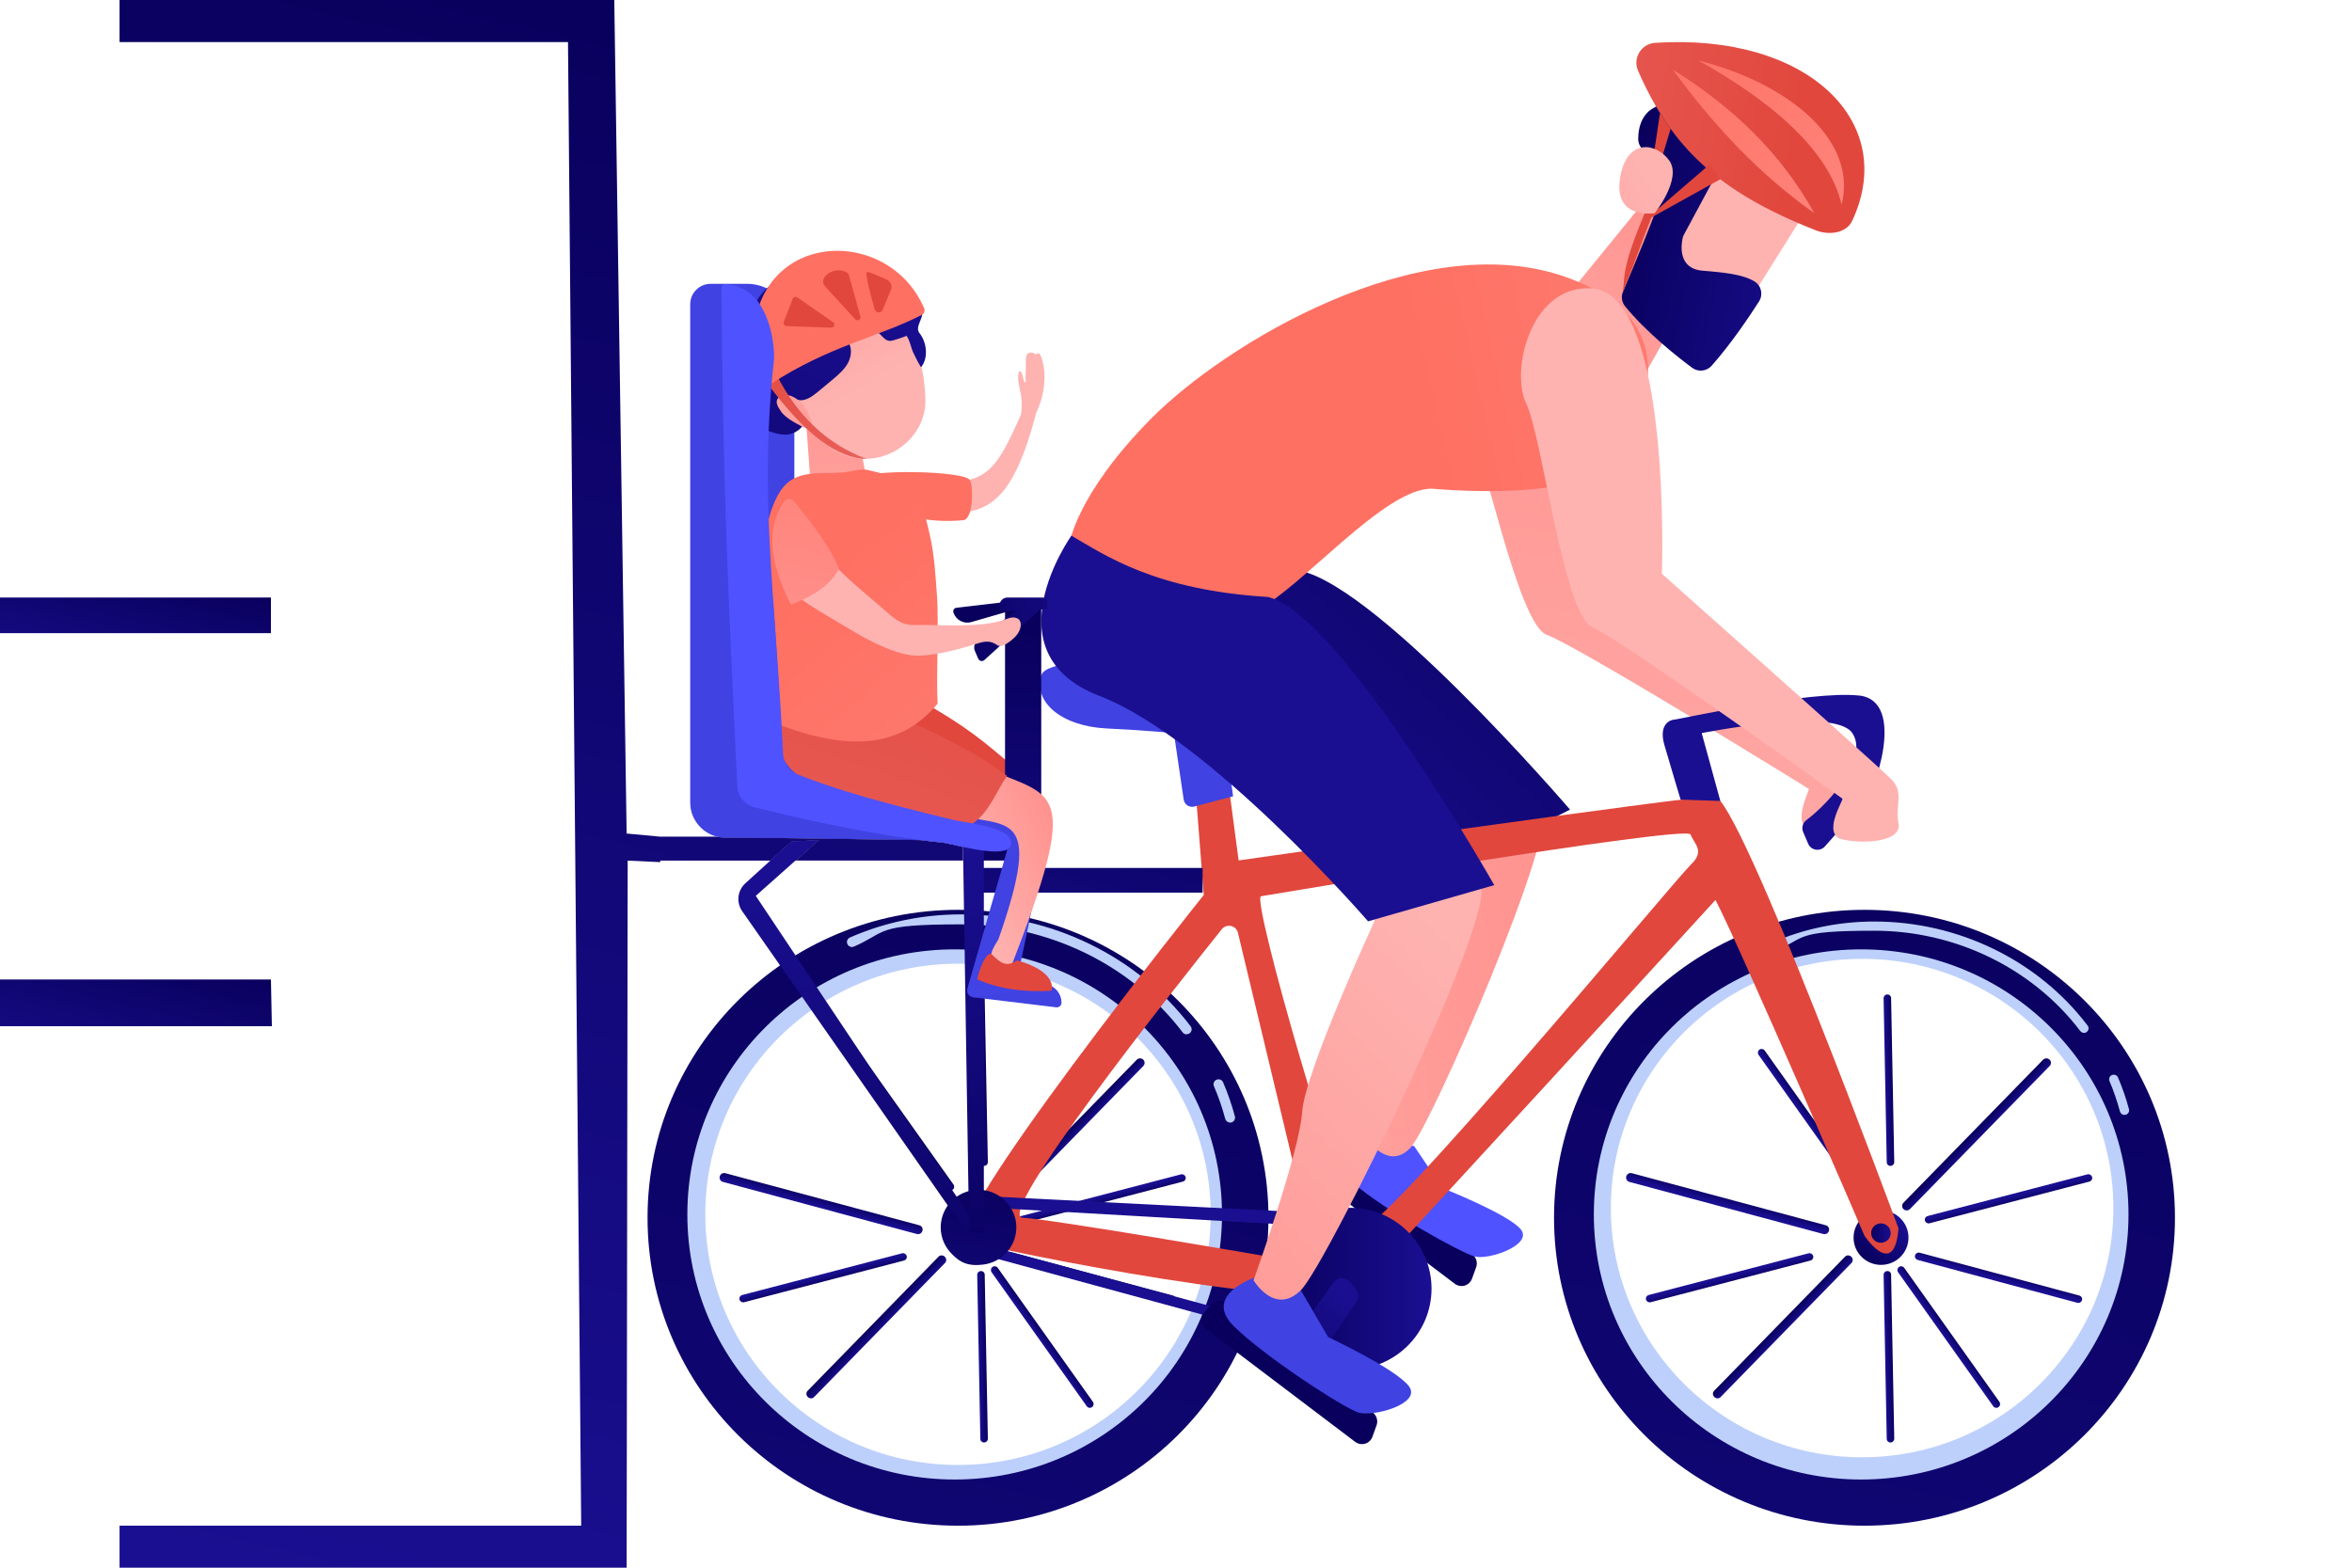 <?xml version="1.0" encoding="UTF-8"?>
<svg xmlns="http://www.w3.org/2000/svg" version="1.1" xmlns:xlink="http://www.w3.org/1999/xlink" viewBox="0 0 2475 1650">
  <defs>
    <style>
      .cls-1 {
        fill: url(#linear-gradient-61);
      }

      .cls-2 {
        fill: url(#linear-gradient-15);
      }

      .cls-3 {
        fill: url(#linear-gradient-13);
      }

      .cls-4 {
        fill: url(#linear-gradient-28);
      }

      .cls-5 {
        fill: url(#linear-gradient-65);
      }

      .cls-6 {
        fill: url(#linear-gradient-69);
      }

      .cls-7 {
        fill: url(#linear-gradient-53);
      }

      .cls-8 {
        fill: url(#linear-gradient-42);
      }

      .cls-9 {
        fill: url(#linear-gradient-46);
      }

      .cls-10 {
        fill: url(#linear-gradient-70);
      }

      .cls-11 {
        fill: url(#linear-gradient-60);
      }

      .cls-12 {
        fill: url(#linear-gradient-2);
      }

      .cls-13 {
        fill: url(#linear-gradient-87);
      }

      .cls-14 {
        fill: url(#linear-gradient-64);
      }

      .cls-15 {
        fill: url(#linear-gradient-56);
      }

      .cls-16 {
        fill: url(#linear-gradient-43);
      }

      .cls-17 {
        fill: url(#linear-gradient-25);
      }

      .cls-18 {
        fill: url(#linear-gradient-82);
      }

      .cls-19 {
        fill: url(#linear-gradient-10);
      }

      .cls-20 {
        fill: url(#linear-gradient-12);
      }

      .cls-21 {
        fill: url(#linear-gradient-40);
      }

      .cls-22 {
        fill: url(#linear-gradient-27);
      }

      .cls-23 {
        fill: url(#linear-gradient-68);
      }

      .cls-24 {
        fill: url(#linear-gradient-37);
      }

      .cls-25 {
        fill: url(#linear-gradient-75);
      }

      .cls-26 {
        fill: url(#linear-gradient-55);
      }

      .cls-27 {
        fill: url(#linear-gradient-39);
      }

      .cls-28 {
        fill: url(#linear-gradient-89);
      }

      .cls-29 {
        fill: url(#linear-gradient-52);
      }

      .cls-30 {
        fill: url(#linear-gradient-58);
      }

      .cls-31 {
        fill: url(#linear-gradient-47);
      }

      .cls-32 {
        fill: url(#linear-gradient-26);
      }

      .cls-33 {
        fill: url(#linear-gradient-74);
      }

      .cls-34 {
        fill: url(#linear-gradient-72);
      }

      .cls-35 {
        fill: url(#linear-gradient-4);
      }

      .cls-36 {
        fill: url(#linear-gradient-35);
      }

      .cls-37 {
        fill: url(#linear-gradient-30);
      }

      .cls-38 {
        fill: url(#linear-gradient-76);
      }

      .cls-39 {
        fill: url(#linear-gradient-73);
      }

      .cls-40 {
        fill: url(#linear-gradient-71);
      }

      .cls-41 {
        fill: url(#linear-gradient-44);
      }

      .cls-42 {
        fill: url(#linear-gradient-49);
      }

      .cls-43 {
        fill: url(#linear-gradient-3);
      }

      .cls-44 {
        fill: url(#linear-gradient-34);
      }

      .cls-45 {
        fill: url(#linear-gradient-5);
      }

      .cls-46 {
        fill: url(#linear-gradient-38);
      }

      .cls-47 {
        fill: url(#linear-gradient-22);
      }

      .cls-48 {
        fill: url(#linear-gradient-24);
      }

      .cls-49 {
        fill: url(#linear-gradient-54);
      }

      .cls-50 {
        fill: url(#linear-gradient-90);
      }

      .cls-51 {
        fill: url(#linear-gradient-33);
      }

      .cls-52 {
        fill: url(#linear-gradient-79);
      }

      .cls-53 {
        fill: url(#linear-gradient-78);
      }

      .cls-54 {
        fill: url(#linear-gradient-51);
      }

      .cls-55 {
        fill: url(#linear-gradient-8);
      }

      .cls-56 {
        fill: url(#linear-gradient-66);
      }

      .cls-57 {
        fill: url(#linear-gradient-57);
      }

      .cls-58 {
        fill: url(#linear-gradient-77);
      }

      .cls-59 {
        fill: url(#linear-gradient-88);
      }

      .cls-60 {
        fill: url(#linear-gradient-14);
      }

      .cls-61 {
        fill: url(#linear-gradient-62);
      }

      .cls-62 {
        fill: url(#linear-gradient-29);
      }

      .cls-63 {
        fill: url(#linear-gradient-20);
      }

      .cls-64 {
        fill: url(#linear-gradient-67);
      }

      .cls-65 {
        fill: url(#linear-gradient-17);
      }

      .cls-66 {
        fill: url(#linear-gradient-50);
      }

      .cls-67 {
        fill: url(#linear-gradient-7);
      }

      .cls-68 {
        fill: url(#linear-gradient-9);
      }

      .cls-69 {
        fill: url(#linear-gradient-59);
      }

      .cls-70 {
        fill: url(#linear-gradient-11);
      }

      .cls-71 {
        fill: url(#linear-gradient-19);
      }

      .cls-72 {
        fill: url(#linear-gradient-80);
      }

      .cls-73 {
        fill: url(#linear-gradient-6);
      }

      .cls-74 {
        fill: url(#linear-gradient-83);
      }

      .cls-75 {
        fill: url(#linear-gradient-36);
      }

      .cls-76 {
        fill: url(#linear-gradient-21);
      }

      .cls-77 {
        fill: url(#linear-gradient-45);
      }

      .cls-78 {
        fill: url(#linear-gradient-85);
      }

      .cls-79 {
        fill: url(#linear-gradient-81);
      }

      .cls-80 {
        fill: url(#linear-gradient-84);
      }

      .cls-81 {
        fill: url(#linear-gradient-48);
      }

      .cls-82 {
        fill: url(#linear-gradient-32);
      }

      .cls-83 {
        fill: url(#linear-gradient-86);
      }

      .cls-84 {
        fill: url(#linear-gradient-41);
      }

      .cls-85 {
        fill: url(#linear-gradient-16);
      }

      .cls-86 {
        fill: #bdd0fb;
      }

      .cls-87 {
        fill: url(#linear-gradient);
      }

      .cls-88 {
        fill: url(#linear-gradient-23);
      }

      .cls-89 {
        fill: url(#linear-gradient-31);
      }

      .cls-90 {
        fill: url(#linear-gradient-63);
      }

      .cls-91 {
        fill: url(#linear-gradient-18);
      }
    </style>
    <linearGradient id="linear-gradient" x1="1796" y1="-1297.9" x2="1670.8" y2="-431.2" gradientTransform="translate(0 1600)" gradientUnits="userSpaceOnUse">
      <stop offset="0" stop-color="#ff928e"/>
      <stop offset="1" stop-color="#feb3b1"/>
    </linearGradient>
    <linearGradient id="linear-gradient-2" x1="1545.9" y1="-201.8" x2="1670.8" y2="-21.3" gradientTransform="translate(0 1600)" gradientUnits="userSpaceOnUse">
      <stop offset="0" stop-color="#09005d"/>
      <stop offset="1" stop-color="#1a0f91"/>
    </linearGradient>
    <linearGradient id="linear-gradient-3" x1="1463.9" y1="-775.4" x2="1487" y2="-545.9" gradientTransform="translate(0 1600)" gradientUnits="userSpaceOnUse">
      <stop offset="0" stop-color="#4042e2"/>
      <stop offset="1" stop-color="#4f52ff"/>
    </linearGradient>
    <linearGradient id="linear-gradient-4" x1="1654.4" y1="-588" x2="1042.6" y2="-504.5" gradientTransform="translate(0 1600)" gradientUnits="userSpaceOnUse">
      <stop offset="0" stop-color="#ff928e"/>
      <stop offset="1" stop-color="#feb3b1"/>
    </linearGradient>
    <linearGradient id="linear-gradient-5" x1="1976.1" y1="-715.2" x2="1572.8" y2="-419.3" gradientTransform="translate(-198.4 1569.3) rotate(-11)" gradientUnits="userSpaceOnUse">
      <stop offset="0" stop-color="#09005d"/>
      <stop offset="1" stop-color="#1a0f91"/>
    </linearGradient>
    <linearGradient id="linear-gradient-6" x1="2065" y1="-763.5" x2="1619.3" y2="1162.5" gradientTransform="translate(0 1600)" gradientUnits="userSpaceOnUse">
      <stop offset="0" stop-color="#09005d"/>
      <stop offset="1" stop-color="#1a0f91"/>
    </linearGradient>
    <linearGradient id="linear-gradient-7" x1="1959.2" y1="-276.8" x2="1999.6" y2="-318" gradientTransform="translate(0 1600)" gradientUnits="userSpaceOnUse">
      <stop offset="0" stop-color="#09005d"/>
      <stop offset="1" stop-color="#1a0f91"/>
    </linearGradient>
    <linearGradient id="linear-gradient-8" x1="415.8" y1="-1577.5" x2="426.3" y2="-1577.5" gradientTransform="translate(680.7 2034.8) rotate(44.1)" gradientUnits="userSpaceOnUse">
      <stop offset="0" stop-color="#09005d"/>
      <stop offset="1" stop-color="#1a0f91"/>
    </linearGradient>
    <linearGradient id="linear-gradient-9" x1="410" y1="-1544.9" x2="420.4" y2="-1544.9" gradientTransform="translate(611.1 2106.8) rotate(44.1) scale(1 .9)" gradientUnits="userSpaceOnUse">
      <stop offset="0" stop-color="#09005d"/>
      <stop offset="1" stop-color="#1a0f91"/>
    </linearGradient>
    <linearGradient id="linear-gradient-10" x1="-2092.6" y1="-519.7" x2="-2082.7" y2="-519.7" gradientTransform="translate(773 3144.6) rotate(105.1)" gradientUnits="userSpaceOnUse">
      <stop offset="0" stop-color="#09005d"/>
      <stop offset="1" stop-color="#1a0f91"/>
    </linearGradient>
    <linearGradient id="linear-gradient-11" x1="-2090.9" y1="-815.2" x2="-2082.7" y2="-815.2" gradientTransform="translate(773 3144.6) rotate(105.1)" gradientUnits="userSpaceOnUse">
      <stop offset="0" stop-color="#09005d"/>
      <stop offset="1" stop-color="#1a0f91"/>
    </linearGradient>
    <linearGradient id="linear-gradient-12" x1="-2800.5" y1="1067.4" x2="-2792" y2="1067.4" gradientTransform="translate(235.2 3661.9) rotate(144.8)" gradientUnits="userSpaceOnUse">
      <stop offset="0" stop-color="#09005d"/>
      <stop offset="1" stop-color="#1a0f91"/>
    </linearGradient>
    <linearGradient id="linear-gradient-13" x1="-2788.8" y1="795.8" x2="-2780.2" y2="795.8" gradientTransform="translate(235.2 3661.9) rotate(144.8)" gradientUnits="userSpaceOnUse">
      <stop offset="0" stop-color="#09005d"/>
      <stop offset="1" stop-color="#1a0f91"/>
    </linearGradient>
    <linearGradient id="linear-gradient-14" x1="565.1" y1="3374.1" x2="573.3" y2="3374.1" gradientTransform="translate(-1298.6 2753.9) rotate(-104.7)" gradientUnits="userSpaceOnUse">
      <stop offset="0" stop-color="#09005d"/>
      <stop offset="1" stop-color="#1a0f91"/>
    </linearGradient>
    <linearGradient id="linear-gradient-15" x1="570.9" y1="3679.1" x2="579.1" y2="3679.1" gradientTransform="translate(-1298.6 2753.9) rotate(-104.7)" gradientUnits="userSpaceOnUse">
      <stop offset="0" stop-color="#09005d"/>
      <stop offset="1" stop-color="#1a0f91"/>
    </linearGradient>
    <linearGradient id="linear-gradient-16" x1="-2402.4" y1="2264.9" x2="-2394.5" y2="2264.9" gradientTransform="translate(-366.7 3738.6) rotate(178.9)" gradientUnits="userSpaceOnUse">
      <stop offset="0" stop-color="#09005d"/>
      <stop offset="1" stop-color="#1a0f91"/>
    </linearGradient>
    <linearGradient id="linear-gradient-17" x1="-2408" y1="2556" x2="-2400" y2="2556" gradientTransform="translate(-366.7 3738.6) rotate(178.9)" gradientUnits="userSpaceOnUse">
      <stop offset="0" stop-color="#09005d"/>
      <stop offset="1" stop-color="#1a0f91"/>
    </linearGradient>
    <linearGradient id="linear-gradient-18" x1="1111.1" y1="-763.5" x2="665.5" y2="1162.5" gradientTransform="translate(0 1600)" gradientUnits="userSpaceOnUse">
      <stop offset="0" stop-color="#09005d"/>
      <stop offset="1" stop-color="#1a0f91"/>
    </linearGradient>
    <linearGradient id="linear-gradient-19" x1="1005.3" y1="-276.9" x2="1045.7" y2="-317.9" gradientTransform="translate(0 1600)" gradientUnits="userSpaceOnUse">
      <stop offset="0" stop-color="#09005d"/>
      <stop offset="1" stop-color="#1a0f91"/>
    </linearGradient>
    <linearGradient id="linear-gradient-20" x1="-269.4" y1="-913.7" x2="-259" y2="-913.7" gradientTransform="translate(680.7 2034.8) rotate(44.1)" gradientUnits="userSpaceOnUse">
      <stop offset="0" stop-color="#09005d"/>
      <stop offset="1" stop-color="#1a0f91"/>
    </linearGradient>
    <linearGradient id="linear-gradient-21" x1="-275.2" y1="-807.3" x2="-264.9" y2="-807.3" gradientTransform="translate(611.1 2106.8) rotate(44.1) scale(1 .9)" gradientUnits="userSpaceOnUse">
      <stop offset="0" stop-color="#09005d"/>
      <stop offset="1" stop-color="#1a0f91"/>
    </linearGradient>
    <linearGradient id="linear-gradient-22" x1="-1843.4" y1="401.3" x2="-1833.4" y2="401.3" gradientTransform="translate(773 3144.6) rotate(105.1)" gradientUnits="userSpaceOnUse">
      <stop offset="0" stop-color="#09005d"/>
      <stop offset="1" stop-color="#1a0f91"/>
    </linearGradient>
    <linearGradient id="linear-gradient-23" x1="-1841.6" y1="105.7" x2="-1833.4" y2="105.7" gradientTransform="translate(773 3144.6) rotate(105.1)" gradientUnits="userSpaceOnUse">
      <stop offset="0" stop-color="#09005d"/>
      <stop offset="1" stop-color="#1a0f91"/>
    </linearGradient>
    <linearGradient id="linear-gradient-24" x1="-2020.6" y1="1617.2" x2="-2012" y2="1617.2" gradientTransform="translate(235.2 3661.9) rotate(144.8)" gradientUnits="userSpaceOnUse">
      <stop offset="0" stop-color="#09005d"/>
      <stop offset="1" stop-color="#1a0f91"/>
    </linearGradient>
    <linearGradient id="linear-gradient-25" x1="-2008.8" y1="1345.7" x2="-2000.3" y2="1345.7" gradientTransform="translate(235.2 3661.9) rotate(144.8)" gradientUnits="userSpaceOnUse">
      <stop offset="0" stop-color="#09005d"/>
      <stop offset="1" stop-color="#1a0f91"/>
    </linearGradient>
    <linearGradient id="linear-gradient-26" x1="807.8" y1="2451.4" x2="815.9" y2="2451.4" gradientTransform="translate(-1298.6 2753.9) rotate(-104.7)" gradientUnits="userSpaceOnUse">
      <stop offset="0" stop-color="#09005d"/>
      <stop offset="1" stop-color="#1a0f91"/>
    </linearGradient>
    <linearGradient id="linear-gradient-27" x1="813.5" y1="2756.4" x2="821.7" y2="2756.4" gradientTransform="translate(-1298.6 2753.9) rotate(-104.7)" gradientUnits="userSpaceOnUse">
      <stop offset="0" stop-color="#09005d"/>
      <stop offset="1" stop-color="#1a0f91"/>
    </linearGradient>
    <linearGradient id="linear-gradient-28" x1="-1448.7" y1="2283.2" x2="-1440.8" y2="2283.2" gradientTransform="translate(-366.7 3738.6) rotate(178.9)" gradientUnits="userSpaceOnUse">
      <stop offset="0" stop-color="#09005d"/>
      <stop offset="1" stop-color="#1a0f91"/>
    </linearGradient>
    <linearGradient id="linear-gradient-29" x1="-1454.3" y1="2574.3" x2="-1446.4" y2="2574.3" gradientTransform="translate(-366.7 3738.6) rotate(178.9)" gradientUnits="userSpaceOnUse">
      <stop offset="0" stop-color="#09005d"/>
      <stop offset="1" stop-color="#1a0f91"/>
    </linearGradient>
    <linearGradient id="linear-gradient-30" x1="285.9" y1="-2063.7" x2="155.4" y2="-1499.7" gradientTransform="translate(450.9 1778.7) rotate(33.4)" gradientUnits="userSpaceOnUse">
      <stop offset="0" stop-color="#ff928e"/>
      <stop offset="1" stop-color="#feb3b1"/>
    </linearGradient>
    <linearGradient id="linear-gradient-31" x1="1502.8" y1="-1156.5" x2="2292.3" y2="-1336.4" gradientTransform="translate(0 1600)" gradientUnits="userSpaceOnUse">
      <stop offset="0" stop-color="#fe7062"/>
      <stop offset="1" stop-color="#ff928e"/>
    </linearGradient>
    <linearGradient id="linear-gradient-32" x1="1518" y1="-170.1" x2="1552.8" y2="226.2" gradientTransform="translate(0 1600)" gradientUnits="userSpaceOnUse">
      <stop offset="0" stop-color="#e1473d"/>
      <stop offset="1" stop-color="#e9605a"/>
    </linearGradient>
    <linearGradient id="linear-gradient-33" x1="1230.3" y1="-929.5" x2="1248.9" y2="-1471.8" gradientTransform="translate(0 1600)" gradientUnits="userSpaceOnUse">
      <stop offset="0" stop-color="#4042e2"/>
      <stop offset="1" stop-color="#4f52ff"/>
    </linearGradient>
    <linearGradient id="linear-gradient-34" x1="1772.9" y1="-1301.3" x2="1826.2" y2="-1032.5" gradientTransform="translate(0 1600)" gradientUnits="userSpaceOnUse">
      <stop offset="0" stop-color="#09005d"/>
      <stop offset="1" stop-color="#1a0f91"/>
    </linearGradient>
    <linearGradient id="linear-gradient-35" x1="1675.9" y1="-1966.9" x2="1726.9" y2="-1559.1" gradientTransform="translate(0 1600)" gradientUnits="userSpaceOnUse">
      <stop offset="0" stop-color="#ff928e"/>
      <stop offset="1" stop-color="#feb3b1"/>
    </linearGradient>
    <linearGradient id="linear-gradient-36" x1="1969" y1="-302.2" x2="1989.6" y2="-302.2" gradientTransform="translate(0 1600)" gradientUnits="userSpaceOnUse">
      <stop offset="0" stop-color="#09005d"/>
      <stop offset="1" stop-color="#1a0f91"/>
    </linearGradient>
    <linearGradient id="linear-gradient-37" x1="1036.1" y1="-302.2" x2="1056.7" y2="-302.2" gradientTransform="translate(0 1600)" gradientUnits="userSpaceOnUse">
      <stop offset="0" stop-color="#09005d"/>
      <stop offset="1" stop-color="#1a0f91"/>
    </linearGradient>
    <linearGradient id="linear-gradient-38" x1="709.2" y1="-550.9" x2="1106.3" y2="-381.2" gradientTransform="translate(0 1600)" gradientUnits="userSpaceOnUse">
      <stop offset="0" stop-color="#09005d"/>
      <stop offset="1" stop-color="#1a0f91"/>
    </linearGradient>
    <linearGradient id="linear-gradient-39" x1="-881.1" y1="-216.4" x2="-485" y2="-47.1" gradientTransform="translate(1545.2 1412.8) rotate(12.3)" gradientUnits="userSpaceOnUse">
      <stop offset="0" stop-color="#09005d"/>
      <stop offset="1" stop-color="#1a0f91"/>
    </linearGradient>
    <linearGradient id="linear-gradient-40" x1="1334.8" y1="-243.7" x2="1506.4" y2="-243.7" gradientTransform="translate(0 1600)" gradientUnits="userSpaceOnUse">
      <stop offset="0" stop-color="#09005d"/>
      <stop offset="1" stop-color="#1a0f91"/>
    </linearGradient>
    <linearGradient id="linear-gradient-41" x1="1322.1" y1="-132.7" x2="1419.7" y2="-232.2" gradientTransform="translate(0 1600)" gradientUnits="userSpaceOnUse">
      <stop offset="0" stop-color="#09005d"/>
      <stop offset="1" stop-color="#1a0f91"/>
    </linearGradient>
    <linearGradient id="linear-gradient-42" x1="1441.1" y1="-35.5" x2="1566.1" y2="145" gradientTransform="translate(0 1600)" gradientUnits="userSpaceOnUse">
      <stop offset="0" stop-color="#09005d"/>
      <stop offset="1" stop-color="#1a0f91"/>
    </linearGradient>
    <linearGradient id="linear-gradient-43" x1="1406.4" y1="-279.4" x2="1480.6" y2="-645.6" gradientTransform="translate(0 1600)" gradientUnits="userSpaceOnUse">
      <stop offset="0" stop-color="#4042e2"/>
      <stop offset="1" stop-color="#4f52ff"/>
    </linearGradient>
    <linearGradient id="linear-gradient-44" x1="1130.6" y1="-159" x2="1553.6" y2="-590.4" gradientTransform="translate(0 1600)" gradientUnits="userSpaceOnUse">
      <stop offset="0" stop-color="#ff928e"/>
      <stop offset="1" stop-color="#feb3b1"/>
    </linearGradient>
    <linearGradient id="linear-gradient-45" x1="1370.1" y1="-1536.2" x2="1353.8" y2="-1207.1" gradientTransform="translate(0 1600)" gradientUnits="userSpaceOnUse">
      <stop offset="0" stop-color="#09005d"/>
      <stop offset="1" stop-color="#1a0f91"/>
    </linearGradient>
    <linearGradient id="linear-gradient-46" x1="1036.6" y1="-363.5" x2="1005.5" y2="-114.8" gradientTransform="translate(0 1600)" gradientUnits="userSpaceOnUse">
      <stop offset="0" stop-color="#09005d"/>
      <stop offset="1" stop-color="#1a0f91"/>
    </linearGradient>
    <linearGradient id="linear-gradient-47" x1="2280.3" y1="-1258" x2="1884" y2="-1355.4" gradientTransform="translate(0 1600)" gradientUnits="userSpaceOnUse">
      <stop offset="0" stop-color="#ff928e"/>
      <stop offset="1" stop-color="#feb3b1"/>
    </linearGradient>
    <linearGradient id="linear-gradient-48" x1="137.1" y1="-4904.6" x2="369.2" y2="-4904.6" gradientTransform="translate(530.9 4966.5) rotate(12.3)" gradientUnits="userSpaceOnUse">
      <stop offset="0" stop-color="#09005d"/>
      <stop offset="1" stop-color="#1a0f91"/>
    </linearGradient>
    <linearGradient id="linear-gradient-49" x1="1887.6" y1="-1450" x2="1574.5" y2="-1506.7" gradientTransform="translate(0 1600)" gradientUnits="userSpaceOnUse">
      <stop offset="0" stop-color="#e1473d"/>
      <stop offset="1" stop-color="#e9605a"/>
    </linearGradient>
    <linearGradient id="linear-gradient-50" x1="1733.1" y1="-1363.7" x2="1225" y2="-969.7" gradientTransform="translate(0 1600)" gradientUnits="userSpaceOnUse">
      <stop offset="0" stop-color="#e1473d"/>
      <stop offset="1" stop-color="#e9605a"/>
    </linearGradient>
    <linearGradient id="linear-gradient-51" x1="1704.3" y1="-1400.9" x2="1197.9" y2="-1008.3" gradientTransform="translate(0 1600)" gradientUnits="userSpaceOnUse">
      <stop offset="0" stop-color="#e1473d"/>
      <stop offset="1" stop-color="#e9605a"/>
    </linearGradient>
    <linearGradient id="linear-gradient-52" x1="1742.4" y1="-1351.8" x2="1235.4" y2="-958.6" gradientTransform="translate(0 1600)" gradientUnits="userSpaceOnUse">
      <stop offset="0" stop-color="#e1473d"/>
      <stop offset="1" stop-color="#e9605a"/>
    </linearGradient>
    <linearGradient id="linear-gradient-53" x1="1722.9" y1="-1553.9" x2="2084.2" y2="-1231" gradientTransform="translate(0 1600)" gradientUnits="userSpaceOnUse">
      <stop offset="0" stop-color="#fe7062"/>
      <stop offset="1" stop-color="#ff928e"/>
    </linearGradient>
    <linearGradient id="linear-gradient-54" x1="1749.9" y1="-1583.9" x2="2111.2" y2="-1261" gradientTransform="translate(0 1600)" gradientUnits="userSpaceOnUse">
      <stop offset="0" stop-color="#fe7062"/>
      <stop offset="1" stop-color="#ff928e"/>
    </linearGradient>
    <linearGradient id="linear-gradient-55" x1="-6.2" y1="-4755.8" x2="159" y2="-4925.3" gradientTransform="translate(530.9 4966.5) rotate(12.3)" gradientUnits="userSpaceOnUse">
      <stop offset="0" stop-color="#ff928e"/>
      <stop offset="1" stop-color="#feb3b1"/>
    </linearGradient>
    <linearGradient id="linear-gradient-56" x1="1189.6" y1="-834.9" x2="1086.4" y2="-462.8" gradientTransform="translate(0 1600)" gradientUnits="userSpaceOnUse">
      <stop offset="0" stop-color="#09005d"/>
      <stop offset="1" stop-color="#1a0f91"/>
    </linearGradient>
    <linearGradient id="linear-gradient-57" x1="674" y1="1643.5" x2="280.9" y2="-36.3" gradientTransform="translate(0 1650) scale(1 -1)" gradientUnits="userSpaceOnUse">
      <stop offset="0" stop-color="#09005d"/>
      <stop offset="1" stop-color="#1a0f91"/>
    </linearGradient>
    <linearGradient id="linear-gradient-58" x1="840.7" y1="735.7" x2="819.2" y2="827.3" gradientTransform="translate(0 1650) scale(1 -1)" gradientUnits="userSpaceOnUse">
      <stop offset="0" stop-color="#09005d"/>
      <stop offset="1" stop-color="#1a0f91"/>
    </linearGradient>
    <linearGradient id="linear-gradient-59" x1="931.8" y1="671.8" x2="833.5" y2="1092" gradientTransform="translate(0 1650) scale(1 -1)" gradientUnits="userSpaceOnUse">
      <stop offset="0" stop-color="#09005d"/>
      <stop offset="1" stop-color="#1a0f91"/>
    </linearGradient>
    <linearGradient id="linear-gradient-60" x1="987.7" y1="171.2" x2="850.8" y2="756.2" gradientTransform="translate(0 1650) scale(1 -1)" gradientUnits="userSpaceOnUse">
      <stop offset="0" stop-color="#09005d"/>
      <stop offset="1" stop-color="#1a0f91"/>
    </linearGradient>
    <linearGradient id="linear-gradient-61" x1="1090.4" y1="290.7" x2="981.4" y2="756.4" gradientTransform="translate(0 1650) scale(1 -1)" gradientUnits="userSpaceOnUse">
      <stop offset="0" stop-color="#09005d"/>
      <stop offset="1" stop-color="#1a0f91"/>
    </linearGradient>
    <linearGradient id="linear-gradient-62" x1="1020.8" y1="-779.1" x2="858.4" y2="-1535.2" gradientTransform="translate(0 1600)" gradientUnits="userSpaceOnUse">
      <stop offset="0" stop-color="#4042e2"/>
      <stop offset="1" stop-color="#4f52ff"/>
    </linearGradient>
    <linearGradient id="linear-gradient-63" x1="696.9" y1="1066.9" x2="247.6" y2="1107.8" gradientTransform="translate(0 1650) scale(1 -1)" gradientUnits="userSpaceOnUse">
      <stop offset="0" stop-color="#4042e2"/>
      <stop offset="1" stop-color="#4f52ff"/>
    </linearGradient>
    <linearGradient id="linear-gradient-64" x1="914.5" y1="688.2" x2="804.8" y2="178.1" gradientTransform="translate(0 1650) scale(1 -1)" gradientUnits="userSpaceOnUse">
      <stop offset="0" stop-color="#4042e2"/>
      <stop offset="1" stop-color="#4f52ff"/>
    </linearGradient>
    <linearGradient id="linear-gradient-65" x1="938.8" y1="-792.6" x2="822.9" y2="-498.3" gradientTransform="translate(0 1600)" gradientUnits="userSpaceOnUse">
      <stop offset="0" stop-color="#e1473d"/>
      <stop offset="1" stop-color="#e9605a"/>
    </linearGradient>
    <linearGradient id="linear-gradient-66" x1="872.1" y1="-1239.4" x2="900" y2="-838.4" gradientTransform="translate(0 1600)" gradientUnits="userSpaceOnUse">
      <stop offset="0" stop-color="#ff928e"/>
      <stop offset="1" stop-color="#feb3b1"/>
    </linearGradient>
    <linearGradient id="linear-gradient-67" x1="810.1" y1="-1361.2" x2="909.7" y2="-1192" gradientTransform="translate(0 1600)" gradientUnits="userSpaceOnUse">
      <stop offset="0" stop-color="#ff928e"/>
      <stop offset="1" stop-color="#feb3b1"/>
    </linearGradient>
    <linearGradient id="linear-gradient-68" x1="705.7" y1="-833.1" x2="909.3" y2="-1314.5" gradientTransform="translate(0 1600)" gradientUnits="userSpaceOnUse">
      <stop offset="0" stop-color="#09005d"/>
      <stop offset="1" stop-color="#1a0f91"/>
    </linearGradient>
    <linearGradient id="linear-gradient-69" x1="-5209.5" y1="-896.8" x2="-5007.6" y2="-1058.1" gradientTransform="translate(-4199.8 1764.8) rotate(175.9) scale(1 -1)" gradientUnits="userSpaceOnUse">
      <stop offset="0" stop-color="#ff928e"/>
      <stop offset="1" stop-color="#feb3b1"/>
    </linearGradient>
    <linearGradient id="linear-gradient-70" x1="1301.1" y1="-715.5" x2="1505.4" y2="-789.5" gradientTransform="translate(-79.8 1423.6) rotate(-5.4)" gradientUnits="userSpaceOnUse">
      <stop offset="0" stop-color="#09005d"/>
      <stop offset="1" stop-color="#1a0f91"/>
    </linearGradient>
    <linearGradient id="linear-gradient-71" x1="1079.5" y1="-945.2" x2="1064.7" y2="-506.5" gradientTransform="translate(0 1600)" gradientUnits="userSpaceOnUse">
      <stop offset="0" stop-color="#09005d"/>
      <stop offset="1" stop-color="#1a0f91"/>
    </linearGradient>
    <linearGradient id="linear-gradient-72" x1="986.5" y1="-908" x2="1190.6" y2="-981.9" gradientTransform="translate(0 1600)" gradientUnits="userSpaceOnUse">
      <stop offset="0" stop-color="#09005d"/>
      <stop offset="1" stop-color="#1a0f91"/>
    </linearGradient>
    <linearGradient id="linear-gradient-73" x1="979" y1="-928.3" x2="1183.3" y2="-1002.3" gradientTransform="translate(0 1600)" gradientUnits="userSpaceOnUse">
      <stop offset="0" stop-color="#09005d"/>
      <stop offset="1" stop-color="#1a0f91"/>
    </linearGradient>
    <linearGradient id="linear-gradient-74" x1="-6441.2" y1="-69.3" x2="-6317.1" y2="-69.3" gradientTransform="translate(-4658.4 3726.9) rotate(154.4) scale(1 -1)" gradientUnits="userSpaceOnUse">
      <stop offset="0" stop-color="#ff928e"/>
      <stop offset="1" stop-color="#feb3b1"/>
    </linearGradient>
    <linearGradient id="linear-gradient-75" x1="1076.3" y1="-634.3" x2="1107.2" y2="-886.1" gradientTransform="translate(0 1600)" gradientUnits="userSpaceOnUse">
      <stop offset="0" stop-color="#e1473d"/>
      <stop offset="1" stop-color="#e9605a"/>
    </linearGradient>
    <linearGradient id="linear-gradient-76" x1="1032.3" y1="-1070.4" x2="856.2" y2="-569.9" gradientTransform="translate(0 1600)" gradientUnits="userSpaceOnUse">
      <stop offset="0" stop-color="#e1473d"/>
      <stop offset="1" stop-color="#e9605a"/>
    </linearGradient>
    <linearGradient id="linear-gradient-77" x1="22407.8" y1="-15970.4" x2="22053.2" y2="-15720.1" gradientTransform="translate(-3009.1 4375.2) rotate(101.8) scale(.9 -.9)" gradientUnits="userSpaceOnUse">
      <stop offset="0" stop-color="#ff928e"/>
      <stop offset="1" stop-color="#feb3b1"/>
    </linearGradient>
    <linearGradient id="linear-gradient-78" x1="1415.9" y1="-1527.4" x2="1061.3" y2="-1277.1" gradientTransform="translate(22.9 1673.2) rotate(2.1)" gradientUnits="userSpaceOnUse">
      <stop offset="0" stop-color="#ff928e"/>
      <stop offset="1" stop-color="#feb3b1"/>
    </linearGradient>
    <linearGradient id="linear-gradient-79" x1="-5456.8" y1="1778.9" x2="-5282.8" y2="1676.2" gradientTransform="translate(-3927.1 3546.6) rotate(130.2) scale(1 -1)" gradientUnits="userSpaceOnUse">
      <stop offset="0" stop-color="#fe7062"/>
      <stop offset="1" stop-color="#ff928e"/>
    </linearGradient>
    <linearGradient id="linear-gradient-80" x1="863.1" y1="-992.3" x2="1416.7" y2="-355.7" gradientTransform="translate(0 1600)" gradientUnits="userSpaceOnUse">
      <stop offset="0" stop-color="#fe7062"/>
      <stop offset="1" stop-color="#ff928e"/>
    </linearGradient>
    <linearGradient id="linear-gradient-81" x1="1157.9" y1="-1245.8" x2="1058.3" y2="-1109" gradientTransform="translate(0 1600)" gradientUnits="userSpaceOnUse">
      <stop offset="0" stop-color="#ff928e"/>
      <stop offset="1" stop-color="#feb3b1"/>
    </linearGradient>
    <linearGradient id="linear-gradient-82" x1="917.9" y1="-1316.8" x2="822.9" y2="-915.8" gradientTransform="translate(0 1600)" gradientUnits="userSpaceOnUse">
      <stop offset="0" stop-color="#fe7062"/>
      <stop offset="1" stop-color="#ff928e"/>
    </linearGradient>
    <linearGradient id="linear-gradient-83" x1="821.2" y1="-1255.3" x2="880.1" y2="-1103.5" gradientTransform="translate(0 1600)" gradientUnits="userSpaceOnUse">
      <stop offset="0" stop-color="#e1473d"/>
      <stop offset="1" stop-color="#e9605a"/>
    </linearGradient>
    <linearGradient id="linear-gradient-84" x1="927.8" y1="-1202.5" x2="1067.6" y2="-1072.7" gradientTransform="translate(0 1600)" gradientUnits="userSpaceOnUse">
      <stop offset="0" stop-color="#fe7062"/>
      <stop offset="1" stop-color="#ff928e"/>
    </linearGradient>
    <linearGradient id="linear-gradient-85" x1="1026.9" y1="-1414.5" x2="1534.4" y2="-1876.8" gradientTransform="translate(0 1600)" gradientUnits="userSpaceOnUse">
      <stop offset="0" stop-color="#e1473d"/>
      <stop offset="1" stop-color="#e9605a"/>
    </linearGradient>
    <linearGradient id="linear-gradient-86" x1="1020.6" y1="-1421.4" x2="1528" y2="-1883.7" gradientTransform="translate(0 1600)" gradientUnits="userSpaceOnUse">
      <stop offset="0" stop-color="#e1473d"/>
      <stop offset="1" stop-color="#e9605a"/>
    </linearGradient>
    <linearGradient id="linear-gradient-87" x1="1038.9" y1="-1401.3" x2="1546.4" y2="-1863.6" gradientTransform="translate(0 1600)" gradientUnits="userSpaceOnUse">
      <stop offset="0" stop-color="#e1473d"/>
      <stop offset="1" stop-color="#e9605a"/>
    </linearGradient>
    <linearGradient id="linear-gradient-88" x1="1507.9" y1="1110.5" x2="1094.6" y2="1070.6" gradientTransform="translate(0 1650) scale(1 -1)" gradientUnits="userSpaceOnUse">
      <stop offset="0" stop-color="#4042e2"/>
      <stop offset="1" stop-color="#4f52ff"/>
    </linearGradient>
    <linearGradient id="linear-gradient-89" x1="45.3" y1="572.8" x2="10.2" y2="722.5" gradientTransform="matrix(1,0,0,1,0,0)" xlink:href="#linear-gradient-57"/>
    <linearGradient id="linear-gradient-90" x1="47.1" y1="975.1" x2="9.4" y2="1136.1" gradientTransform="matrix(1,0,0,1,0,0)" xlink:href="#linear-gradient-10"/>
  </defs>
  <!-- Generator: Adobe Illustrator 28.7.1, SVG Export Plug-In . SVG Version: 1.2.0 Build 142)  -->
  <g>
    <g id="Layer_1">
      <g id="Layer_1-2" data-name="Layer_1">
        <g id="Illustration">
          <g>
            <path class="cls-87" d="M1603,312.9c-64.4-.5-80.3,91.7-60.9,125.5s54.8,219,85.8,229.9c31,10.9,274,160.8,275.4,162s-19.6,39.1,3,42.8c22.6,3.6,62.9-1.8,57.6-20.9s4.3-32.9-11.1-46.1c-15.4-13.3-255.7-198.7-255.7-198.7,0,0-10.1-293.8-94.2-294.5h0Z"/>
            <path class="cls-12" d="M1549.4,1320.3l-154.1-115.6c-4.9-3.7-11.7-3-15.8,1.6l-7.6,8.7c-2.2,2.4-3.2,5.7-2.9,8.9.3,3.2,2,6.2,4.6,8.2l157.3,119.1c3,2.2,6.8,2.9,10.4,1.9,3.6-1.1,6.4-3.8,7.7-7.3l4.4-12.2c1.7-4.8,0-10.2-4-13.3h0Z"/>
            <g>
              <path class="cls-43" d="M1441.9,1196.9s-49.8,20.3-17.4,48.6c32.4,28.3,112.4,73,127.4,77,14.9,3.9,61.6-12.4,48.4-28.6-13.3-16.2-82.4-43.4-82.4-43.4l-29.8-44.3s-47.8-3.6-46.2-9.4h0Z"/>
              <path class="cls-35" d="M1530.1,887.1s-54.3,133.9-54.4,168c0,34-34.4,146.9-34.4,146.9,0,0,21,29.5,43.1,5.8s158.2-337.7,138.7-359.8c-19.4-22.2-91.7,7.6-93,39.2h0Z"/>
              <path class="cls-45" d="M1144.5,575.5s-62.4,137.8,61.1,159.8c123.6,22,323.5,179.4,323.5,179.4l123-62.6s-214.3-249.9-292.3-252.5c-118.1,15.5-176.6-10.8-215.3-24.1Z"/>
            </g>
            <g>
              <path class="cls-86" d="M1959.5,963.1c-171.7,0-310.9,138.1-310.9,308.4s139.2,308.4,310.9,308.4,310.9-138.1,310.9-308.4-139.2-308.4-310.9-308.4h0ZM1959.5,1533.8c-146,0-264.4-117.5-264.4-262.3s118.4-262.3,264.4-262.3,264.4,117.5,264.4,262.3-118.4,262.3-264.4,262.3h0Z"/>
              <g>
                <path class="cls-73" d="M1962,957.6c-180.4,0-326.7,145.1-326.7,324.1s146.3,324.1,326.7,324.1,326.7-145.1,326.7-324.1-146.3-324.1-326.7-324.1ZM1958.5,1557.2c-155.3,0-281.3-124.9-281.3-279s125.9-279,281.3-279,281.3,124.9,281.3,279-125.9,279-281.3,279Z"/>
                <g>
                  <path class="cls-86" d="M2235.5,1173.4c-2.2,0-4.1-1.4-4.7-3.6-2.9-10.8-6.6-21.6-11-32-1-2.5.1-5.3,2.6-6.3s5.3,0,6.4,2.6c4.6,10.8,8.5,22,11.5,33.3.7,2.6-.9,5.2-3.5,5.9-.4,0-.8.2-1.3.2h0Z"/>
                  <path class="cls-86" d="M2193,1087.1c-1.5,0-2.9-.7-3.9-1.9-50.3-66.1-131.3-105.6-216.7-105.6s-71.6,7.3-104.7,21.8c-2.5,1.1-5.3,0-6.4-2.5-1.1-2.4,0-5.3,2.5-6.4,34.3-15,70.9-22.6,108.6-22.6,88.4,0,172.3,40.9,224.4,109.5,1.6,2.1,1.2,5.2-1,6.8-.9.7-1.9,1-2.9,1h0Z"/>
                </g>
              </g>
              <ellipse class="cls-67" cx="1979.4" cy="1302.6" rx="28.9" ry="28.7"/>
              <path class="cls-55" d="M2156.9,1122c1.8-1.9,1.8-4.9-.1-6.7h0c-1.9-1.8-4.9-1.8-6.8,0l-147,150.6c-1.8,1.9-1.8,4.9,0,6.7h0c1.9,1.8,4.9,1.8,6.8,0l147-150.6Z"/>
              <path class="cls-68" d="M1948.4,1329.2c1.7-1.8,1.6-4.7-.3-6.5h0c-1.9-1.8-4.9-1.9-6.6,0l-137.8,141.2c-1.7,1.8-1.6,4.7.3,6.5h0c1.9,1.8,4.9,1.9,6.6,0l137.8-141.2Z"/>
              <path class="cls-19" d="M1918.7,1298.8c2.6.7,5.2-.8,5.9-3.4h0c.7-2.5-.8-5.2-3.4-5.8l-204-54.8c-2.6-.7-5.2.8-5.9,3.4h0c-.7,2.5.8,5.2,3.4,5.8l204,54.8Z"/>
              <path class="cls-70" d="M2186,1371.2c2.1.6,4.3-.7,4.9-2.8h0c.6-2.1-.7-4.2-2.8-4.8l-168-45.1c-2.1-.6-4.3.7-4.9,2.8h0c-.6,2.1.7,4.2,2.8,4.8l168,45.1Z"/>
              <path class="cls-20" d="M1950.7,1251.3c1.3,1.8,3.7,2.2,5.5,1h0c1.8-1.2,2.2-3.7,1-5.5l-100.2-141.1c-1.3-1.8-3.7-2.2-5.5-1h0c-1.8,1.2-2.2,3.7-1,5.5l100.2,141.1Z"/>
              <path class="cls-3" d="M2097.5,1480.1c1.3,1.8,3.7,2.2,5.5.9h0c1.8-1.2,2.2-3.7,1-5.5l-100.2-141.1c-1.3-1.8-3.7-2.2-5.5-.9h0c-1.8,1.2-2.2,3.7-1,5.5l100.2,141.1Z"/>
              <path class="cls-60" d="M1734.9,1363c-2.1.6-3.4,2.7-2.8,4.8h0c.6,2.1,2.7,3.3,4.8,2.8l168.3-43.9c2.1-.6,3.4-2.7,2.8-4.8h0c-.6-2.1-2.7-3.3-4.8-2.8l-168.3,43.9Z"/>
              <path class="cls-2" d="M2028.4,1279.9c-2.1.6-3.4,2.7-2.8,4.8h0c.6,2.1,2.7,3.3,4.8,2.8l168.3-43.9c2.1-.6,3.4-2.7,2.8-4.8h0c-.6-2.1-2.7-3.3-4.8-2.8l-168.3,43.9h0Z"/>
              <path class="cls-85" d="M1985.4,1514.4c0,2.2,1.8,3.9,4,3.8h0c2.2,0,3.9-1.8,3.9-4l-3.3-172.6c0-2.2-1.8-3.9-4-3.8h0c-2.2,0-3.9,1.8-3.9,4l3.3,172.6Z"/>
              <path class="cls-65" d="M1985.4,1223.3c0,2.2,1.8,3.9,4,3.8h0c2.2,0,3.9-1.8,3.9-4l-3.3-172.6c0-2.2-1.8-3.9-4-3.8h0c-2.2,0-3.9,1.8-3.9,4l3.3,172.6Z"/>
            </g>
            <g>
              <path class="cls-86" d="M1008.1,968c-172.7,0-312.6,138.8-312.6,310.1s140,310.1,312.6,310.1,312.6-138.8,312.6-310.1-140-310.1-312.6-310.1ZM1008.1,1541.9c-146.9,0-265.9-118.1-265.9-263.8s119.1-263.8,265.9-263.8,265.9,118.1,265.9,263.8-119.1,263.8-265.9,263.8h0Z"/>
              <g>
                <path class="cls-91" d="M1008.1,957.6c-180.4,0-326.7,145.1-326.7,324.1s146.3,324.1,326.7,324.1,326.7-145.1,326.7-324.1-146.3-324.1-326.7-324.1h0ZM1004.6,1557.2c-155.3,0-281.3-124.9-281.3-279s125.9-279,281.3-279,281.3,124.9,281.3,279-125.9,279-281.3,279h0Z"/>
                <g>
                  <path class="cls-86" d="M1294.4,1181.5c-2.3,0-4.4-1.5-5.1-3.9-3.1-11.7-7.1-23.3-11.9-34.4-1.1-2.6,0-5.7,2.8-6.8,2.7-1.1,5.7,0,6.9,2.8,5,11.6,9.1,23.7,12.4,35.8.7,2.8-.9,5.6-3.7,6.4-.4,0-.9.2-1.3.2h-.1Z"/>
                  <path class="cls-86" d="M1248.7,1088.7c-1.6,0-3.2-.7-4.2-2.1-54.1-71.2-141.3-113.7-233.2-113.7s-77.1,7.9-112.7,23.4c-2.7,1.1-5.7,0-6.9-2.7-1.2-2.6,0-5.7,2.7-6.9,36.9-16.1,76.3-24.3,116.9-24.3,95.2,0,185.5,44,241.6,117.8,1.7,2.3,1.3,5.6-1,7.3-.9.7-2.1,1-3.2,1v.2Z"/>
                </g>
              </g>
              <ellipse class="cls-71" cx="1025.5" cy="1302.6" rx="28.9" ry="28.7"/>
              <path class="cls-63" d="M1203.1,1122c1.8-1.9,1.8-4.9,0-6.7h0c-1.9-1.8-4.9-1.8-6.8,0l-147,150.6c-1.8,1.9-1.8,4.9,0,6.7h0c1.9,1.8,4.9,1.8,6.8,0l147-150.6Z"/>
              <path class="cls-76" d="M994.5,1329.2c1.7-1.8,1.6-4.7-.3-6.5h0c-1.9-1.8-4.9-1.9-6.6,0l-137.8,141.2c-1.7,1.8-1.6,4.7.3,6.5h0c1.9,1.8,4.9,1.9,6.6,0l137.8-141.2Z"/>
              <path class="cls-47" d="M964.8,1298.8c2.6.7,5.2-.8,5.9-3.4h0c.7-2.5-.8-5.2-3.4-5.8l-204-54.8c-2.6-.7-5.2.8-5.9,3.4h0c-.7,2.5.8,5.2,3.4,5.8l204,54.8Z"/>
              <path class="cls-88" d="M1232.1,1371.2c2.1.6,4.3-.7,4.9-2.8h0c.6-2.1-.7-4.2-2.8-4.8l-168-45.1c-2.1-.6-4.3.7-4.9,2.8h0c-.6,2.1.7,4.2,2.8,4.8l168,45.1Z"/>
              <path class="cls-48" d="M996.9,1251.3c1.3,1.8,3.7,2.2,5.5,1h0c1.8-1.2,2.2-3.7,1-5.5l-100.2-141.1c-1.3-1.8-3.7-2.2-5.5-1h0c-1.8,1.2-2.2,3.7-1,5.5l100.2,141.1Z"/>
              <path class="cls-17" d="M1143.6,1480.1c1.3,1.8,3.7,2.2,5.5.9h0c1.8-1.2,2.2-3.7,1-5.5l-100.2-141.1c-1.3-1.8-3.7-2.2-5.5-.9h0c-1.8,1.2-2.2,3.7-1,5.5l100.2,141.1Z"/>
              <path class="cls-32" d="M781,1363c-2.1.6-3.4,2.7-2.8,4.8h0c.6,2.1,2.7,3.3,4.8,2.8l168.3-43.9c2.1-.6,3.4-2.7,2.8-4.8h0c-.6-2.1-2.7-3.3-4.8-2.8l-168.3,43.9Z"/>
              <path class="cls-22" d="M1074.5,1279.9c-2.1.6-3.4,2.7-2.8,4.8h0c.6,2.1,2.7,3.3,4.8,2.8l168.3-43.9c2.1-.6,3.4-2.7,2.8-4.8h0c-.6-2.1-2.7-3.3-4.8-2.8l-168.3,43.9Z"/>
              <path class="cls-4" d="M1031.6,1514.4c0,2.2,1.8,3.9,4,3.8h0c2.2,0,3.9-1.8,3.9-4l-3.3-172.6c0-2.2-1.8-3.9-4-3.8h0c-2.2,0-3.9,1.8-3.9,4l3.3,172.6Z"/>
              <path class="cls-62" d="M1031.6,1223.3c0,2.2,1.8,3.9,4,3.8h0c2.2,0,3.9-1.8,3.9-4l-3.3-172.6c0-2.2-1.8-3.9-4-3.8h0c-2.2,0-3.9,1.8-3.9,4l3.3,172.6Z"/>
            </g>
            <path class="cls-37" d="M1733.4,208.2l-96.1,117.9s14.6,75.3,90.7,72.9l82.2-145.6-76.8-45.1h0Z"/>
            <path class="cls-89" d="M1507.8,514.4s123.2,11.7,166.4-15.6c43.2-27.3,123.2-156-28.8-208s-355.9,70.6-434.6,150.3c-78.6,79.7-85.6,131.7-85.6,131.7,0,0,146.7,91.9,193.9,71.1,47.2-20.8,138.1-132,188.7-129.5Z"/>
            <path class="cls-82" d="M1803.9,838c-26.2,0-500.5,67.6-500.5,67.6l-10.5-79.2-34.1,14.2,7.9,101.4s-283,353.5-248.9,363.9,381,80.6,411.9,49.4,375.5-408.1,375.5-408.1c26.6,51.1,156.8,353.5,156.8,353.5,0,0,31.4,46.8,35.8-7.8,0,0-167.7-454.9-193.9-454.9h0ZM1380.7,1326.1c-2.2,2.4-5.5,3.4-8.7,2.9-57.2-9.9-265.7-45.8-295.8-47.3-30.3-1.5,158.5-240,209.5-303.7,2.3-2.9,6.1-4.2,9.7-3.4s6.5,3.6,7.3,7.2l80.4,335.6c.8,3.1,0,6.5-2.4,8.8h0ZM1779,910.3c-15.7,14.8-332,396.7-348.5,383.9s-114.5-349.1-103.5-350.9c0,0,448.1-75.4,452-65s15.7,17.2,0,32h0Z"/>
            <path class="cls-51" d="M1359.7,717.1c-21-23.4-255.3-35.1-263.9-6.5s21.5,53.8,68.7,56.1,70.8,5,70.8,5l10.3,69.9c.4,2.5,1.8,4.7,3.9,6.1s4.7,1.8,7.2,1.2l40.9-10.8-10-71.3s93-26.2,72.1-49.6h0Z"/>
            <path class="cls-44" d="M1956.5,732.1c-51.1-5.8-191.3,25.3-194.6,25.3s-17,3.9-10.5,26.6c6.6,22.7,17.1,57.6,17.1,57.6l41.8,1.4-19.6-71.4s139.7-28.1,158.5,0c17.3,25.8-22.5,72.1-48.4,91.6-3.8,2.9-5.2,8-3.4,12.4,2.1,5,3.9,9.2,5.4,12.6,1.5,3.3,4.5,5.6,8.1,6.1s7.2-.8,9.5-3.5c13.2-15.1,34.9-39.6,41.4-45.7,9.6-9.1,45.6-107.2-5.5-113.1h.2Z"/>
            <path class="cls-36" d="M1675.6,303.6c-64.2-5-86.6,85.9-69.6,121s39.3,222.3,69.4,235.3,262,179.4,263.4,180.7c1.3,1.3-22.3,37.7,0,42.9s62.9,2.6,59-16.9,6.6-32.5-7.9-46.8c-14.4-14.3-241.1-215.9-241.1-215.9,0,0,10.6-293.8-73.3-300.3h0Z"/>
            <path class="cls-75" d="M1989.6,1297.8c0,5.7-4.6,10.2-10.3,10.2s-10.3-4.6-10.3-10.2,4.6-10.2,10.3-10.2,10.3,4.6,10.3,10.2Z"/>
            <path class="cls-24" d="M1056.7,1297.8c0,5.7-4.6,10.2-10.3,10.2s-10.3-4.6-10.3-10.2,4.6-10.2,10.3-10.2,10.3,4.6,10.3,10.2Z"/>
            <g>
              <path class="cls-46" d="M1442,1293.9h-.3l-407.3-23.2c-2.9,0-5.1-3.6-5-6.5.2-2.9,2.6-5.9,5.5-5.4l407.3,20.8c2.9,0,5.1,4.6,5,7.4s-2.5,6.9-5.2,6.9h0Z"/>
              <path class="cls-27" d="M1423.4,1426.6h-.3l-393.3-107c-2.8-.8-4.4-3.8-3.6-6.6.8-2.8,3.7-4.7,6.5-3.7l393.4,106.7c2.8.8,4.4,3.9,3.6,6.7-.7,2.7-3.5,4.6-6.2,4h-.1Z"/>
            </g>
            <ellipse class="cls-21" cx="1420.6" cy="1356.3" rx="85.8" ry="85.1"/>
            <path class="cls-84" d="M1426.7,1356.9l-5.7-7.2c-2.2-2.8-5.6-4.4-9.1-4.3-3.6,0-6.9,1.8-8.9,4.7l-55.9,78,27.1,21.1,53.1-79.1c2.7-4,2.5-9.3-.5-13.1h0Z"/>
            <path class="cls-8" d="M1444.6,1486.7l-154.1-115.6c-4.9-3.7-11.7-3-15.8,1.6l-7.6,8.7c-2.1,2.4-3.2,5.7-2.9,8.9.3,3.2,2,6.2,4.6,8.2l157.3,119.1c3,2.2,6.8,2.9,10.4,1.9,3.6-1.1,6.4-3.8,7.7-7.3l4.4-12.2c1.7-4.8,0-10.2-4-13.3h0Z"/>
            <g>
              <path class="cls-16" d="M1320.1,1344.7s-54.7,18.4-22,50.9c32.8,32.5,115.3,85.8,131,91s66.8-9.1,53.7-27.3c-13.1-18.2-85.2-52-85.2-52l-28.8-49.4s-50.9-7.1-48.8-13.2h.1Z"/>
              <path class="cls-41" d="M1446.2,969.7s-73.4,159.4-76,201-51.1,176.8-51.1,176.8c0,0,22.3,37.7,49.8,10.4s209.6-400.3,188.7-428.9c-21-28.6-107.4,2.2-111.4,40.7Z"/>
              <path class="cls-77" d="M1127.4,563.8s-87.8,123.4,29.2,168.5,283,237.4,283,237.4l132.8-38.1s-162.2-286-238.3-303.3c-118.9-7.2-171.3-44.1-206.7-64.5Z"/>
            </g>
            <ellipse class="cls-9" cx="1029.7" cy="1291.8" rx="39.8" ry="39.5"/>
            <g>
              <g>
                <path class="cls-31" d="M1925.9,180.1c-.6,2.7-99.8,159.9-99.8,159.9l-89.3-58.1,71.7-162.9s127.5,15.1,117.4,61h0Z"/>
                <path class="cls-81" d="M1827,157.3c-4.7.8-8.7,3.7-11,7.9l-43.9,81.6c-.7,1.2-1.2,2.5-1.5,3.9-1.6,7.6-4.8,32.1,21,34.2,22,1.8,42.2,3.7,54.6,11.3,7.3,4.4,9.4,13.9,4.8,21.1-9.4,14.7-28.9,44-49.9,67.7-5.3,5.9-14.3,6.8-20.6,2-16.8-12.5-48.8-38-70.4-64.6-3.6-4.4-4.4-10.3-2.2-15.5,9.7-22.8,36.6-86.7,41.4-105.9,4.5-17.8-12.2-35.9-20.5-43.6-3.2-2.9-4.9-7-4.9-11.2,0-12.8,4.3-37.8,37.5-37.1,8.3.2,15.1-6.5,15.4-14.7.6-14.7,6.8-33.9,34.6-35.6,28.1-1.8,42,16.7,48.4,31.1,2.9,6.4,9.6,10.5,16.6,9.5,3.1-.5,6.4.3,9.4,3.5,5.3,5.7,12.1,6,18.3,2.6,2.9-1.6,2.5-3.6,7.5-3.7,4.5,0,9.1,1.8,12.8,4.2,5.4,3.5,9.5,8.7,12.9,14.1,11.1,17.4,16.6,38.3,15.4,58.9-.9,16.3-18.9,22.7-33.6,19.4-16-3.7-30-15.9-39.9-28.3-13.4-16.8-39.5-14.9-52.4-12.7h.2Z"/>
              </g>
              <g>
                <path class="cls-42" d="M1741.7,45.1c160.3-10.5,256.4,83.1,207.3,187.4-6.1,13.1-24.5,15.3-38,10-102.6-40.2-152.1-87.4-187.3-168.1-5.8-13.3,3.4-28.4,18-29.3Z"/>
                <polygon class="cls-66" points="1810.2 188.7 1727.8 234.4 1799.3 172.8 1810.2 188.7"/>
                <polygon class="cls-54" points="1730.9 225.4 1746.8 119.1 1758 135.6 1730.9 225.4"/>
                <path class="cls-29" d="M1730.6,224.8c-25.1,59.6-20.4,66.3-23,83.1l6.3-16.3c5.5-12.5,7.9-21.9,25.6-67.4l-9,.5h0Z"/>
                <path class="cls-7" d="M1760.2,73.2c62.7,39.1,114.1,87.9,148.9,151.1-56.4-39.7-105.2-91.3-148.9-151.1Z"/>
                <path class="cls-49" d="M1937.9,215.5c16.7-65.7-51.3-126.4-150.9-151.9,76.1,42.3,137.8,94.4,150.9,151.9Z"/>
              </g>
              <path class="cls-26" d="M1741.3,224.3s29-36.3,15.2-55.4c-13.9-19.1-43.6-22.9-51.2,15.5-9.5,47.8,36.1,39.9,36.1,39.9h0Z"/>
            </g>
            <g>
              <rect class="cls-15" x="1024.2" y="913.5" width="241.3" height="26"/>
              <path class="cls-57" d="M837.2,905.8l24.1-21.5-28.6,1.6-21.9,19.9h-116v1.6l-34.3-1.6-1.1,744.2H125.8v-44.2h485.8l-13.9-1561.5H125.8V0h520.6l13,877.3,35.3,3.3h60c2.7.6,5.5.9,8.3.9h18l187.8,2.7c7.8,1,15.6,1.9,23.4,2.7,3.1.3,11.2,2.4,20.9,4.5l.2,14.3h-176.3.2Z"/>
              <polygon class="cls-30" points="832.8 885.9 861.4 884.3 837.2 905.8 810.9 905.8 832.8 885.9"/>
              <path class="cls-69" d="M1064.9,889.3v7.8c0,4.5-3.5,8.3-8,8.6h-43.4l-.2-14.3c-9.7-2.1-17.8-4.1-20.9-4.5-7.8-.8-15.6-1.7-23.4-2.7l-187.8-2.7h-18c-2.8,0-5.6-.3-8.3-.9h301.3c3.7,0,6.9,2.3,8.1,5.6.4,1,.6,2,.6,3.1h0Z"/>
              <path class="cls-11" d="M1032,1297.6h0l-11,5-5.2-7.4-9.7-13.9-8.8-12.6-143.5-205.5-9.8-14.1-16.8-24-6.4-9.1-39.8-57c-6.4-9.2-5-21.7,3.3-29.3l26.5-24.1,21.9-19.9,28.6-1.6-24.1,21.5-41.9,37.3,41.7,62.5,6.1,9.1,16.3,24.5,9.4,14.1,46.5,69.6,86.6,129.7,4.7,7,10.4,15.6,2.5,3.7,1.7,2.6,10.7,16.1v.2Z"/>
              <polygon class="cls-1" points="1035.3 884.3 1035.3 1297.6 1019.8 1297.6 1019.6 1285 1019.5 1278.9 1019.5 1274.6 1019.1 1253.7 1015.3 1014.4 1015.1 999.4 1014.7 973 1014.6 968.1 1014.5 962.6 1014.4 957.7 1013.6 905.8 1013.4 891.4 1013.3 884.9 1013.2 880.7 1013.2 880.6 1013.4 880.7 1035.3 884.3"/>
              <path class="cls-61" d="M1023.7,1049.6l87.7,10.6c3,.4,5.6-1.9,5.6-4.8h0c0-10-7.4-18.4-17.4-19.7l-73.6-9.8-2.3,23.7h0Z"/>
              <path class="cls-90" d="M835.9,348.8v532.8h-72.6c-2.8,0-5.6-.3-8.3-.9-16.4-3.8-28.7-18.5-28.7-36V320.3c0-12,9.7-21.6,21.6-21.6h37.8c7.6,0,14.8,1.7,21.2,4.7,0,0,.3.1.4.2,9.6,4.6,17.6,12.2,22.6,21.6,3,5.6,4.9,11.8,5.6,18.4.2,1.7.3,3.5.3,5.2h.1Z"/>
              <path class="cls-14" d="M1093.4,913.5c-1.4,8.5-2.9,17.2-4.5,26-1.4,7.6-2.8,15.1-4.2,22.4-.3,1.5-.6,3-.9,4.4-.3,1.6-.6,3.1-.9,4.6-.4,1.9-.8,3.8-1.2,5.7-.3,1.5-.6,3-.9,4.5-2.1,10.1-4,19.3-5.7,26.9-.3,1.4-.6,2.7-.9,3.9-.9,3.9-1.6,7.3-2.2,10-1.1,4.9-1.7,7.7-1.7,7.7-.2.7-.4,1.4-.6,2.1-.9,4.4.7,7.8.6,10.1,0,1.8-1.1,3-5.1,3.4l-29.8,3.3h-.3l-6.8.8-2.6.3h-1.2c-4.5-.2-7.8-4.6-6.5-9.1l7.4-25.8,4.2-14.6,5.5-19.2,2-7,1.3-4.6,1.6-5.5,1.3-4.7,5.7-19.7,7.5-26,2.2-7.8,2.6-9c.3-.9.4-1.8.3-2.6-.4-5.8-8.2-8.8-15.2-8.8h-9.3c0,0-22-.5-22-.5l-44.2-.6-187.8-2.7v-104.3l39.3,8.2,3.5.7,2.4.5,9.5,2,188.9,39.3,23.8,5,1.2.2,7.9,1.6,38.1,7.9c7,1,3.8,33.3-2.3,70.8v.2Z"/>
              <path class="cls-5" d="M826.4,757.2c-12.9,63.5,44.9,72.9,196.3,103.9l47.5-51.6c-24.3-18.6-38-34.8-87.8-64.2l-156,11.8h0Z"/>
              <g>
                <path class="cls-56" d="M847.8,438.1l5,68.7c15.8,9.3,39.9,8.3,59-3.5l-13.6-68.8-50.4,3.6Z"/>
                <path class="cls-64" d="M971.6,396.2c1.4,9,2.1,17.7,2.2,25.2.3,31.8-26.2,59.1-58.8,61.4-39.5,2.8-74.3-32.3-77.6-78.5s26-85.9,65.5-88.8c43.2-3.1,62.7,42.3,68.7,80.7h0Z"/>
                <path class="cls-23" d="M844,431c8.9,10.1,0,21.4-10.2,25.2-13.2,4.8-33.8-5.1-43-14.2-17-16.9-18.3-43.2-18.7-67,0-5.8,0-12,3.3-16.8,3-4.3,8.2-6.8,10.9-11.3,1.9-3.2,2.3-7.1,3-10.8,2.6-14.4,10.3-28.3,22.7-36.5s29.6-9.8,42.4-2.2c12.4-13.1,29.5-22.5,47.7-23.1s37.1,9,44.6,25.2c1.5,3.1,2.7,6.7,5.8,8.4,1.4.7,2.9,1,4.4,1.5,7.7,2.4,12.9,10.1,13.8,18,.9,8.6-8.4,16.6-3,23.4,7.5,9.4,9.6,26,1.5,35.7-3.1-4.7-5.4-9.8-7.9-14.8-2.7-5.3-3.9-14-7.5-18.4.4.5-15.1,5.8-17.3,5.5-4.4-.5-5.9-2.4-8.8-5.4-7.1-7.2-17.2-15.4-21.9-2-1.9,5.4-8.2,8.8-13.9,7.5,5,6.4,4.3,15.8.5,23-3.9,7.2-10.3,12.6-16.6,17.9l-14.9,12.4c-6.3,5.2-14.1,10.9-22,8.5-2.2,3.5,2.3,7.1,5.1,10.2h0Z"/>
                <path class="cls-6" d="M821.6,432.8c5.2,7.2,14.3,11.8,22.1,16,2.1,1.2,4.4,2.3,6.9,2.1,10.5-.9-5-25.7-8.5-28.3-3-2.2-6.1-4.5-9.6-5.8s-7.7-1.5-11,.2c-7.4,4-3.4,10.8.2,15.7h-.1Z"/>
              </g>
              <g>
                <path class="cls-10" d="M1075.3,631.6l-68.9,8.1c-2.4.3-3.9,2.7-3.1,4.9l.2.6c2.7,7.6,10.9,11.8,18.7,9.5l54.6-15.8c.8-.2,1.5-.7,2-1.4h0c1.9-2.6-.2-6.2-3.5-5.9h0Z"/>
                <rect class="cls-40" x="1057.6" y="638.1" width="38.1" height="204.6"/>
                <path class="cls-34" d="M1071.5,640.4l-42.3,33.4c-3.7,2.5-5.1,7.3-3.3,11.4l3.5,8.1c1,2.4,4,3.2,6.1,1.7l63.9-58-27.8,3.5h0Z"/>
                <path class="cls-39" d="M1060.1,628.9h37c2.8,0,5.1,2.3,5.1,5.1v7.1l-46.1,2.3c-2.1,0-4-1.5-4.4-3.8h0c-.9-5.6,3.1-10.7,8.3-10.7h0Z"/>
              </g>
              <g>
                <path class="cls-33" d="M1038.9,809.1c72.2,31.4,99.4,16.4,24.1,211-16.6-11.6-28.6-6-12.4-31.3,48.7-139.3,9.1-116.9-47.5-131.8l35.9-47.9h0Z"/>
                <path class="cls-25" d="M1042.7,1003.6c11.6,11.6,17,13.9,27.7,7.2,24.8,7.2,37,17.3,36.7,29.9,0,1.2-1,2.1-2.2,2.2-26.4,1.3-52.1-1.4-76.6-12.1,2.5-12,8.9-27.2,14.5-27.1h0Z"/>
              </g>
              <path class="cls-38" d="M821.7,763.4c-12.9,63.5,49.8,73.2,201.2,104.2,19.2-14.5,23.6-31.3,36.8-51-24.3-18.6-50.5-33.2-111.4-61.9l-126.6,8.6h0Z"/>
              <g>
                <path class="cls-58" d="M1094.7,424.2c2.7-8.4,4.2-17.4,4.5-26.1,0-4.4-.2-8.8-1.1-13-.9-4-1.3-7.9-3.5-11.6-.3-.6-.7-1.2-1.3-1.5s-1.4-.4-1.9,0c-.2.2-.4.5-.6.7-.7.4-1.5-.1-2.2-.6-2.3-1.5-6.9-1.4-8.2,1.4-1.5,3.4-.8,8.2-.9,11.8,0,2.8-.2,5.5-.2,8.3s-.2,4.8,0,7.1c0,.3,0,.7,0,1s-.3.6-.6.7c-1.3.2-2.1-4.8-2.3-5.6-.2-1.1-1.5-6.8-3.5-6.1-.4.1-.5.5-.7.9-1.4,4.4-.9,9.1,0,13.5.9,5,2.3,9.8,2.7,14.8.4,5.3.3,10.6-.4,15.8-.8,6.1,5.2,9.5,10.4,6.1,2.8-1.8,4.5-4.9,5.9-8s2.7-6.4,3.7-9.7h.2Z"/>
                <path class="cls-53" d="M995.2,507.8c47,0,55.9-20.3,79.5-72l15.3.2c-30.4,115.3-62.9,99.9-111.1,107.8l16.4-36h-.1Z"/>
                <path class="cls-52" d="M902.6,505c3.4-12.2,115.1-9.6,118.1.6,3.7,5.8,3.7,40.9-7.1,41.9-81.9,7.7-111-42.6-111-42.6h0Z"/>
              </g>
              <path class="cls-72" d="M820.8,517.3c2.3-3.4,4.9-6.6,8.1-9.3,15.7-13.5,41-8.7,60.3-11,7.4-.9,16.4-4.1,23.8-2.3,13.7,3.2,29.5,6.4,40.7,15.3,15.9,12.5,20.1,33,24.4,51.4,5.4,23,6.3,45.1,8.1,68.7,1.6,22.1-1.1,88.2.5,110.4-34,41-83.4,53.5-165,22.9-1.8-34.4-6.1-111.2-9.7-145.5-3.1-29.1-10.5-52-.3-81,2.4-6.7,5.2-13.5,9.1-19.4v-.2Z"/>
              <g>
                <path class="cls-79" d="M966.3,690.1c-9.5.2-21.6-3.2-31-6.9-24.8-9.9-40.4-20.8-63.3-34.2-9.8-5.7-19.5-11.6-28.7-18.2-2.3-1.7-11.7-7-11.3-10.6l25.9-47.5c21.8,26.5,43,43.8,70.8,67.6,11.4,9.7,18.5,17.9,33.7,17.5,28.8-.6,68.1,3.7,95.6-5.9,2.5-.9,5.1-1.9,7.8-2s5.6.8,7.1,3c1,1.5,1.3,3.3,1.2,5-.3,8.6-7.8,15.1-15.1,19.7-2.9,1.8-6.7,3.4-9.4,1.5-7.1-4.9-12.6-4.5-21.1-1.8-18.5,5.9-43.1,12.5-62.2,12.9h0Z"/>
                <path class="cls-18" d="M882.9,598.6c-7.5,15-24.1,27.7-50.6,37.9-24.2-47.3-25.4-83.2-6.7-109.2,2.3-3.1,6.9-3.2,9.4-.2,22.8,27.3,40.1,51.8,47.9,71.5h0Z"/>
              </g>
              <g>
                <path class="cls-74" d="M806.5,402.2c43.9,59.8,77.2,80,105.3,80.8-43.7-16.4-73.7-47.4-94.5-88.4l-10.8,7.6Z"/>
                <path class="cls-80" d="M796,399c-30.7-155.6,135-171.5,176.5-74.5,1.1,2.6,0,5.6-2.5,6.9-43.3,22.6-98.5,32.9-159.8,73.4-5.5,3.6-12.9.6-14.2-5.8Z"/>
                <path class="cls-78" d="M905.4,332.9c.9,3.3-3.2,5.6-5.5,3.1-11.7-12.8-30.7-33.4-31.9-34.9-8-9.7,11.9-22.3,24-13.7.6.4,1,1.1,1.2,1.8l12.2,43.8h0Z"/>
                <path class="cls-83" d="M876.5,339l-37.4-25.9c-1.8-1.2-4.3-.5-5,1.5l-9.3,24.1c-.8,2.1.7,4.4,3,4.5l46.7,1.7c3.3.1,4.8-4.1,2-6h0Z"/>
                <path class="cls-13" d="M928.9,326c-1.6,3.9-7.3,3.6-8.5-.5-4.3-15.1-10.6-38.8-8.1-39.2,2.3-.4,13.5,4.7,21.1,8.2,4,1.9,5.9,6.6,4.1,10.7l-8.7,20.8h.1Z"/>
              </g>
              <path class="cls-59" d="M1059.8,894.1c-5.3,2.6-14.5,2.5-24.6,1.2-7.3-.9-15-2.4-21.9-3.9-9.7-2.1-17.8-4.1-20.9-4.5-7.8-.8-15.6-1.7-23.4-2.7-8.5-1.1-16.9-2.3-25.4-3.6-5.1-.8-10.2-1.6-15.2-2.4-31.1-5.2-61.9-11.5-92.6-18.5-14-3.2-28-6.6-42-10.1-5.1-1.3-9.5-4.2-12.7-8-3.1-3.8-5-8.5-5.2-13.6-9.7-198.6-15.4-327.6-16.7-524.7,0-2.5,2.2-4.6,4.7-4.4,14.5,1.2,25,8,32.5,17.2,1,1.2,2,2.5,2.8,3.8,14.9,21.7,15.8,52.9,15.3,58.3-.7,6.7-1.4,13.2-2,19.7-.2,1.9-.3,3.8-.5,5.7-.2,1.9-.3,3.8-.5,5.7-1.2,15.2-2.1,29.9-2.7,44.4-1.2,31.3-1,61.4,0,91.6,2.4,66.7,8.9,134.2,13.7,218v.5c.4,7.3.8,14.8,1.2,22.5,0,2.3.2,4.6.3,6.9.2,3.2.9,6.2,2.2,9,2,4.4,5.2,8.2,9.4,10.9,0,0,.3.2.4.3,1.2.7,2.5,1.4,3.8,1.9,34,13.4,69.2,23.6,104.5,32.9,19.8,5.2,39.6,10.1,59.5,14.9,3.9,1,11.5,2,20.1,3.6,17.5,3.2,38.7,8.5,40.1,19.2v.4c.4,3.8-1.4,6.3-4.5,7.8h.3Z"/>
            </g>
          </g>
        </g>
      </g>
      <rect class="cls-28" x="-229.6" y="628.9" width="514.7" height="37.5"/>
      <polyline class="cls-50" points="-229.6 1080.1 286.1 1080.1 285.1 1030.9 -229.6 1030.9"/>
    </g>
  </g>
</svg>